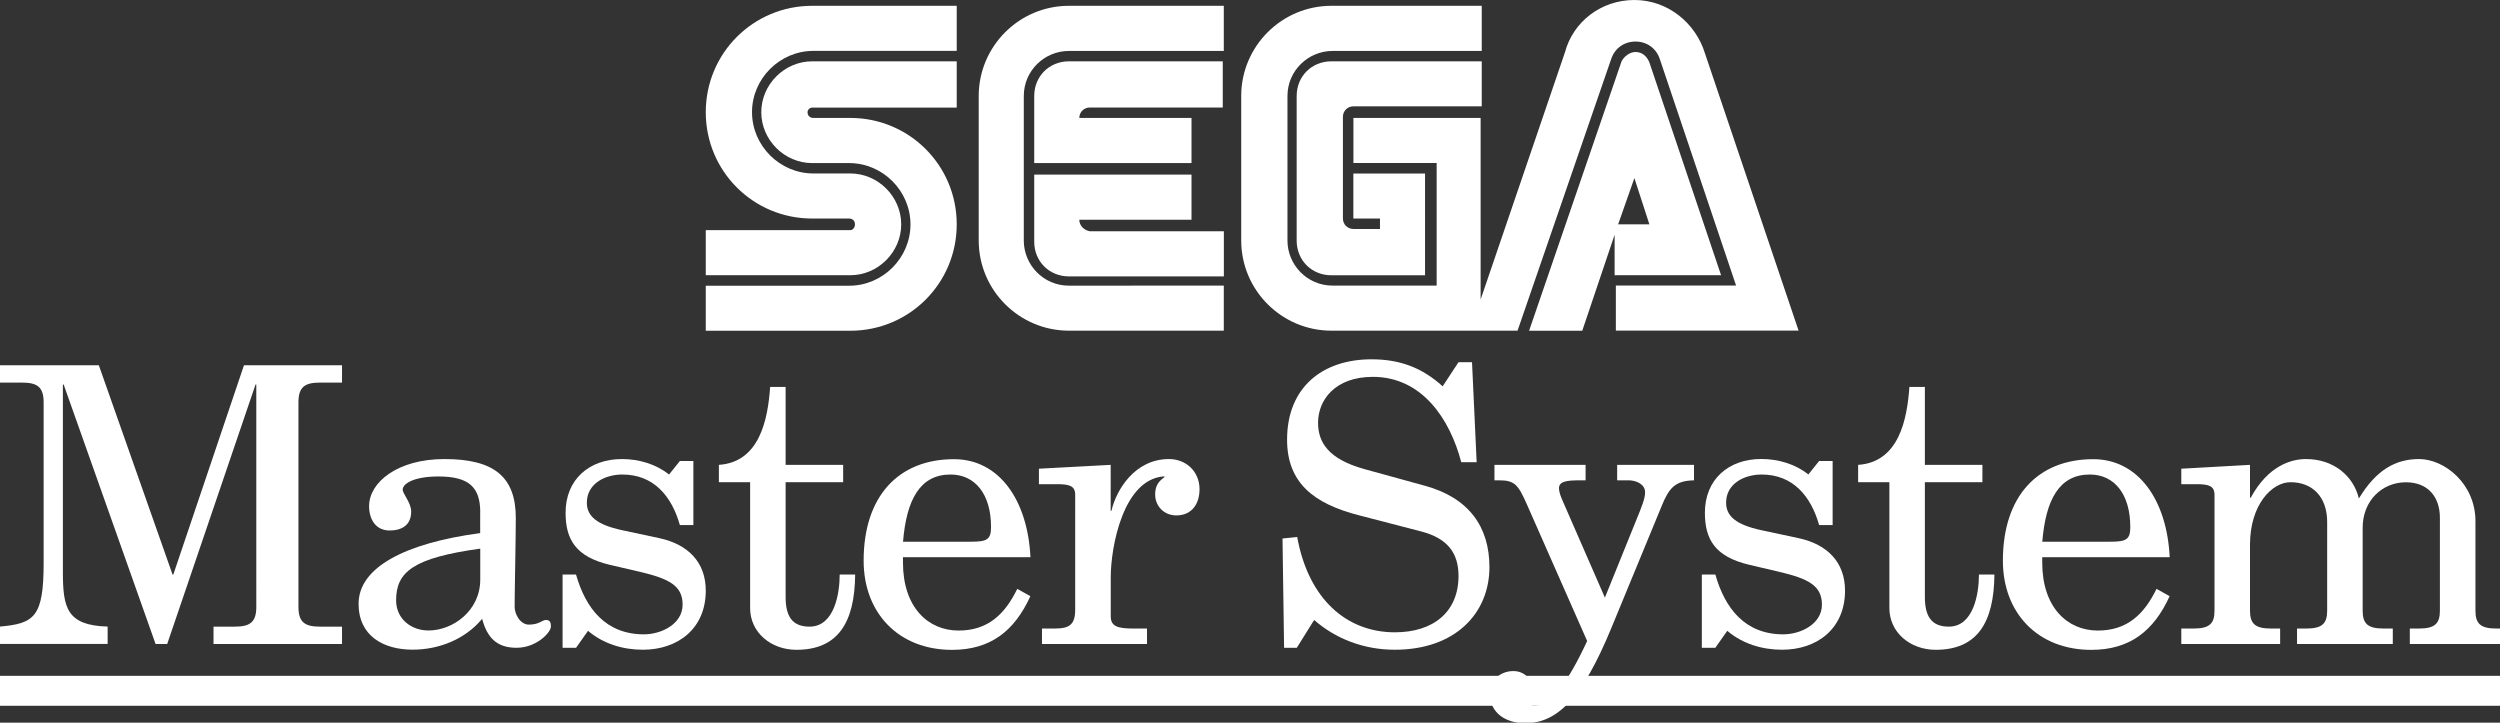 <?xml version="1.0" encoding="UTF-8" standalone="no"?>
<svg
   height="185"
   viewBox="0 0 640 185"
   width="640"
   version="1.1"
   id="svg21"
   sodipodi:docname="mastersystem.svg"
   inkscape:version="1.3.2 (091e20e, 2023-11-25)"
   xmlns:inkscape="http://www.inkscape.org/namespaces/inkscape"
   xmlns:sodipodi="http://sodipodi.sourceforge.net/DTD/sodipodi-0.dtd"
   xmlns="http://www.w3.org/2000/svg"
   xmlns:svg="http://www.w3.org/2000/svg">
  <rect x="0" y="0" width="640" height="185" fill="#333333" stroke="none"/>
  <defs
     id="defs21" />
  <sodipodi:namedview
     id="namedview21"
     pagecolor="#ffffff"
     bordercolor="#000000"
     borderopacity="0.25"
     inkscape:showpageshadow="2"
     inkscape:pageopacity="0.0"
     inkscape:pagecheckerboard="true"
     inkscape:deskcolor="#d1d1d1"
     inkscape:zoom="1"
     inkscape:cx="310.5"
     inkscape:cy="85"
     inkscape:window-width="1312"
     inkscape:window-height="449"
     inkscape:window-x="0"
     inkscape:window-y="39"
     inkscape:window-maximized="0"
     inkscape:current-layer="svg21" />
  <g
     id="g2">
    <g
       id="g1"
       transform="scale(0.167,0.167)">
      <g
         id="g22"
         transform="scale(1,1.001)">
        <g
           fill="#ffffff"
           transform="scale(1,0.999)"
           id="g21">
          <path
             d="m 0,1036 h 3839 v 45.9 H 0 Z"
             id="path1" />
          <path
             d="m 1303.5,352.8 h -221.6 v 69.1 h 221.6 c 42.5,0 78,-35.5 78,-78 0,-42.5 -35.5,-78 -78,-78 h -56.7 c -51.4,0 -94,-42.5 -94,-94 0,-51.5 42.6,-93.9 94,-93.9 h 219.8 V 8.9 H 1245 c -90.4,0 -163.1,72.7 -163.1,163.1 0,90.4 72.7,163 163.1,163 h 56.7 c 5.3,0 8.9,3.6 8.9,8.9 0,5.3 -3.6,8.9 -7.1,8.9 z"
             id="path2" />
          <path
             d="m 1245,164.9 h 221.6 V 94 H 1245 c -42.5,0 -78,35.5 -78,78 0,42.5 35.5,78 78,78 h 56.7 c 51.4,0 94,42.5 94,94 0,51.5 -42.5,94 -94,94 h -219.8 v 69 h 221.6 c 90.4,0 163.1,-72.7 163.1,-163.1 0,-90.4 -72.7,-163.1 -163.1,-163.1 h -56.7 c -5.3,0 -8.9,-3.6 -8.9,-8.9 0,-3.5 3.6,-7 7.1,-7 z"
             id="path3" />
          <path
             d="m 2040.9,94 c -30.2,0 -53.2,23 -53.2,53.2 v 221.6 c 0,30.2 23,53.2 53.2,53.2 h 143.6 V 266 h -109.9 v 69 h 40.8 v 16 h -40.8 c -8.9,0 -16,-7.1 -16,-16 V 179 c 0,-8.9 7.1,-16 16,-16 h 196.8 V 94 Z"
             id="path4" />
          <path
             d="m 2477,421.9 h 161.3 L 2528.4,95.7 c -3.6,-8.9 -10.6,-16 -21.3,-16 -8.9,0 -17.7,7.1 -21.3,14.2 L 2344,507 h 81.5 l 49.6,-147.1 V 422 Z m 28.4,-148.9 23,70.9 h -47.9 z"
             id="path5" />
          <path
             d="M 2613.5,81.5 C 2599.3,35.5 2556.8,0 2505.4,0 2454,0 2411.4,33.7 2399.1,79.8 L 2269.7,459.1 V 180.8 h -195 v 69.1 h 127.6 v 187.9 h -159.6 c -39,0 -69.1,-31.9 -69.1,-69.1 V 147.2 c 0,-39 31.9,-69.1 69.1,-69.1 h 228.7 V 8.9 h -230.5 c -76.2,0 -138.2,62.1 -138.2,138.2 v 221.6 c 0,76.2 62.1,138.2 138.2,138.2 h 285.4 L 2469.9,90.3 c 5.3,-16 19.5,-26.6 37.2,-26.6 17.7,0 31.9,10.6 37.2,26.6 l 117,347.4 H 2477 v 69.1 h 280.1 z"
             id="path6" />
          <path
             d="m 1638.5,437.9 c -39,0 -69.1,-31.9 -69.1,-69.1 V 147.2 c 0,-39 31.9,-69.1 69.1,-69.1 H 1876 V 8.9 h -237.5 c -76.2,0 -138.2,62.1 -138.2,138.2 v 221.6 c 0,76.2 62.1,138.2 138.2,138.2 H 1876 v -69.1 z"
             id="path7" />
          <path
             d="m 1654.5,336.8 h 172 v -69.1 h -241.1 v 102.8 c 0,30.2 23,53.2 53.2,53.2 h 237.5 v -69.2 h -205.6 c -8.9,-1.7 -16,-8.8 -16,-17.7 z"
             id="path8" />
          <path
             d="m 1826.5,180.8 h -172 c 0,-8.9 7.1,-16 16,-16 h 203.9 V 94 h -235.8 c -30.2,0 -53.2,23 -53.2,53.2 V 250 h 241.1 c 0,-0.1 0,-69.2 0,-69.2 z"
             id="path9" />
          <path
             d="m 374,559.9 h 150.3 v 26.6 h -33.7 c -23.1,0 -33.1,6.5 -33.1,30.2 v 313.7 c 0,23.7 10.1,30.2 33.1,30.2 h 33.7 v 26.6 h -197 v -26.6 h 32.5 c 23.1,0 33.1,-6.5 33.1,-30.2 V 589.5 h -1.2 L 256.3,987.2 H 238.5 L 97.6,589.5 h -1.2 v 287.6 c 0,54.4 5.9,81.7 68.6,83.4 v 26.6 H 0 v -26.6 c 52.7,-4.7 66.9,-14.8 66.9,-97.6 V 616.7 C 66.9,593 56.8,586.5 33.8,586.5 H 0 v -26.6 h 151.5 l 113,320.8 h 1.2 z"
             id="path10" />
          <path
             d="m 736.2,785.4 c 0,-37.9 -16.6,-55 -63.9,-55 -39.7,0 -55,11.8 -55,20.1 0,6.5 13,20.1 13,33.7 0,20.7 -14.2,29 -33.1,29 -21.3,0 -31.4,-17.2 -31.4,-37.3 0,-36.7 43.8,-72.2 115.4,-72.2 76.3,0 109.5,27.2 109.5,90.5 0,29.6 -1.8,113.6 -1.8,136.1 0,10.7 8.3,27.2 21.9,27.2 16,0 20.1,-7.1 26,-7.1 5.9,0 7.7,3 7.7,10.1 0,8.9 -21.9,32.5 -52.7,32.5 -30.2,0 -45,-15.4 -52.7,-44.4 -26,31.4 -66.3,47.3 -106.5,47.3 -44.4,0 -82.9,-20.7 -82.9,-70.4 0,-55.6 71,-92.9 186.4,-108.3 v -31.8 z m 0,55.6 c -102.4,14.2 -129,35.5 -129,79.3 0,28.4 23.1,46.2 49.7,46.2 36.7,0 79.3,-29.6 79.3,-78.1 z"
             id="path11" />
          <path
             d="m 1042.2,706.7 h 20.7 v 98.2 h -20.7 c -12.4,-43.8 -39.7,-77.5 -88.2,-77.5 -26,0 -54.4,13.6 -54.4,43.2 0,20.7 15.4,33.7 53.3,42 l 58,12.4 c 43.8,9.5 71,36.7 71,80.5 0,58 -42.6,90.5 -96.5,90.5 -30.2,0 -60.4,-8.9 -84,-29 l -18.3,26 H 862.4 V 880.7 H 883 c 14.8,52.1 45.6,91.7 104.2,91.7 26,0 59.2,-15.4 59.2,-45.6 0,-29 -20.7,-39.7 -65.7,-50.3 L 935,865.9 c -52.6,-12.4 -68,-39.1 -68,-79.9 0,-50.9 36.1,-82.3 86.4,-82.3 26,0 52.1,7.7 72.2,23.7 z"
             id="path12" />
          <path
             d="m 1101.9,712.6 c 62.7,-4.1 75.2,-69.8 78.7,-119.5 h 23.7 v 119.5 h 88.2 v 26.6 h -88.2 V 915 c 0,29 9.5,45.6 36.7,45.6 37.9,0 46.2,-50.3 46.2,-79.9 h 23.7 c -0.6,74 -26.6,115.4 -90,115.4 -39.1,0 -71,-26.6 -71,-63.9 v -193 H 1102 v -26.6 z"
             id="path13" />
          <path
             d="m 1384.2,854.1 v 8.3 c 0,68.6 38.5,104.2 85.2,104.2 45,0 71,-24.9 90,-63.9 l 20.1,11.2 c -24.3,53.3 -61,82.3 -120.1,82.3 -81.7,0 -135.5,-56.2 -135.5,-136.7 0,-99.4 53.9,-155.6 138.5,-155.6 69.2,0 113,62.7 117.2,150.3 H 1384.2 Z M 1489,830.4 c 24.3,0 30.2,-3.6 30.2,-22.5 0,-50.3 -24.3,-80.5 -62.1,-80.5 -46.8,0 -67.5,38.5 -72.8,103 z"
             id="path14" />
          <path
             d="m 1592.5,718.5 110.1,-5.9 V 783 h 1.2 c 7.1,-31.4 35.5,-79.3 88.2,-79.3 26,0 46.8,18.9 46.8,46.2 0,22.5 -11.8,40.2 -35.5,40.2 -19.5,0 -32.5,-14.8 -32.5,-32 0,-10.7 3,-18.9 14.2,-26.6 v -1.2 h -1.2 c -61.5,4.7 -81.1,106.5 -81.1,155.1 v 59.2 c 0,15.4 10.1,18.9 34.3,18.9 h 21.3 v 23.7 h -161 v -23.7 h 19.5 c 22.5,0 31.4,-5.9 31.4,-29 V 758.8 c 0,-14.2 -8.9,-16.6 -28.4,-16.6 h -27.2 v -23.7 z"
             id="path15" />
          <path
             d="m 2235.8,555.2 h 20.7 l 7.1,153.3 H 2240 c -17.2,-65.7 -59.8,-130.8 -135.5,-130.8 -58,0 -84,35.5 -84,70.4 0,29.6 15.4,55.6 71,71 l 92.3,25.4 c 67.5,18.3 99.4,62.7 99.4,124.9 0,70.4 -52.1,126.6 -145,126.6 -48.5,0 -91.1,-17.2 -123.7,-45.6 l -26.6,42.6 h -19.5 l -2.4,-167.5 22.5,-2.4 c 17.2,95.3 75.8,146.2 149.7,146.2 59.2,0 97.6,-31.4 97.6,-86.4 0,-34.3 -16,-57.4 -56.8,-68.1 l -95.9,-24.9 c -69.2,-17.8 -110.1,-49.7 -110.1,-116 0,-79.3 53.3,-123.1 129.6,-123.1 42.6,0 76.9,12.4 108.9,41.4 z"
             id="path16" />
          <path
             d="m 2479,712.6 h 117.8 v 23.7 c -29,0.6 -38.5,11.8 -49.7,39.7 l -76.9,186.4 c -43.8,106.5 -82.3,146.2 -132,146.2 -28.4,0 -54.4,-14.2 -54.4,-46.2 0,-20.1 16.6,-33.7 36.1,-33.7 16.6,0 28.4,12.4 28.4,24.9 0,10.7 -4.1,16 -4.1,20.1 0,5.9 3.6,8.3 7.1,8.3 25.4,0 51.5,-34.3 81.7,-99.4 l -93,-210.8 c -13,-29 -18.3,-35.5 -42,-35.5 h -7.1 v -23.7 h 139.7 v 23.7 h -8.3 c -21.9,0 -32.5,1.8 -32.5,12.4 0,4.7 2.4,11.8 5.3,18.3 l 65.1,149.1 46.2,-114.2 c 11.2,-27.2 15.4,-37.9 15.4,-47.3 0,-13 -14.8,-18.3 -24.9,-18.3 H 2479 Z"
             id="path17" />
          <path
             d="m 2788.6,706.7 h 20.7 v 98.2 h -20.7 c -12.4,-43.8 -39.7,-77.5 -88.2,-77.5 -26,0 -54.4,13.6 -54.4,43.2 0,20.7 15.4,33.7 53.3,42 l 58,12.4 c 43.8,9.5 71,36.7 71,80.5 0,58 -42.6,90.5 -96.5,90.5 -30.2,0 -60.4,-8.9 -84,-29 l -18.3,26 h -20.7 V 880.7 h 20.7 c 14.8,52.1 45.6,91.7 104.2,91.7 26,0 59.2,-15.4 59.2,-45.6 0,-29 -20.7,-39.7 -65.7,-50.3 l -45.6,-10.7 c -52.7,-12.4 -68.1,-39.1 -68.1,-79.9 0,-50.9 36.1,-82.3 86.4,-82.3 26,0 52.1,7.7 72.2,23.7 z"
             id="path18" />
          <path
             d="m 2848.3,712.6 c 62.7,-4.1 75.2,-69.8 78.7,-119.5 h 23.7 v 119.5 h 88.2 v 26.6 h -88.2 V 915 c 0,29 9.5,45.6 36.7,45.6 37.9,0 46.2,-50.3 46.2,-79.9 h 23.7 c -0.6,74 -26.6,115.4 -90,115.4 -39.1,0 -71,-26.6 -71,-63.9 v -193 h -47.9 v -26.6 z"
             id="path19" />
          <path
             d="m 3130.6,854.1 v 8.3 c 0,68.6 38.5,104.2 85.2,104.2 45,0 71,-24.9 90,-63.9 l 20.1,11.2 c -24.3,53.3 -61,82.3 -120.1,82.3 -81.7,0 -135.5,-56.2 -135.5,-136.7 0,-99.4 53.9,-155.6 138.5,-155.6 69.2,0 113,62.7 117.2,150.3 h -195.4 z m 104.8,-23.7 c 24.3,0 30.2,-3.6 30.2,-22.5 0,-50.3 -24.3,-80.5 -62.1,-80.5 -46.8,0 -67.5,38.5 -72.8,103 z"
             id="path20" />
          <path
             d="m 3694,963.5 h 14.2 c 23.7,0 32,-7.1 32,-27.2 V 793.7 c 0,-32 -18.3,-54.4 -52.1,-54.4 -36.1,0 -66.3,27.8 -66.3,69.8 v 127.2 c 0,20.1 8.3,27.2 32,27.2 h 14.2 v 23.7 h -146.8 v -23.7 h 14.2 c 23.7,0 32,-7.1 32,-27.2 V 800.2 c 0,-38.5 -22.5,-61 -56.2,-61 -28.4,0 -62.1,34.3 -62.1,95.9 v 101.2 c 0,20.1 8.3,27.2 32,27.2 h 14.2 v 23.7 h -151.5 v -23.7 h 18.9 c 23.7,0 32,-7.1 32,-27.2 V 758.8 c 0,-14.2 -8.9,-16.6 -28.4,-16.6 h -22.5 v -23.7 l 105.3,-5.9 v 50.3 h 1.2 c 26.6,-49.1 62.1,-59.2 84.6,-59.2 42.6,0 72.8,26 81.1,60.4 26.6,-43.8 56.2,-60.4 92.3,-60.4 38.5,0 86.4,37.3 86.4,95.3 v 137.3 c 0,20.1 8.3,27.2 32,27.2 h 12.4 v 23.7 h -145 v -23.7 z"
             id="path21" />
        </g>
      </g>
    </g>
  </g>
</svg>
